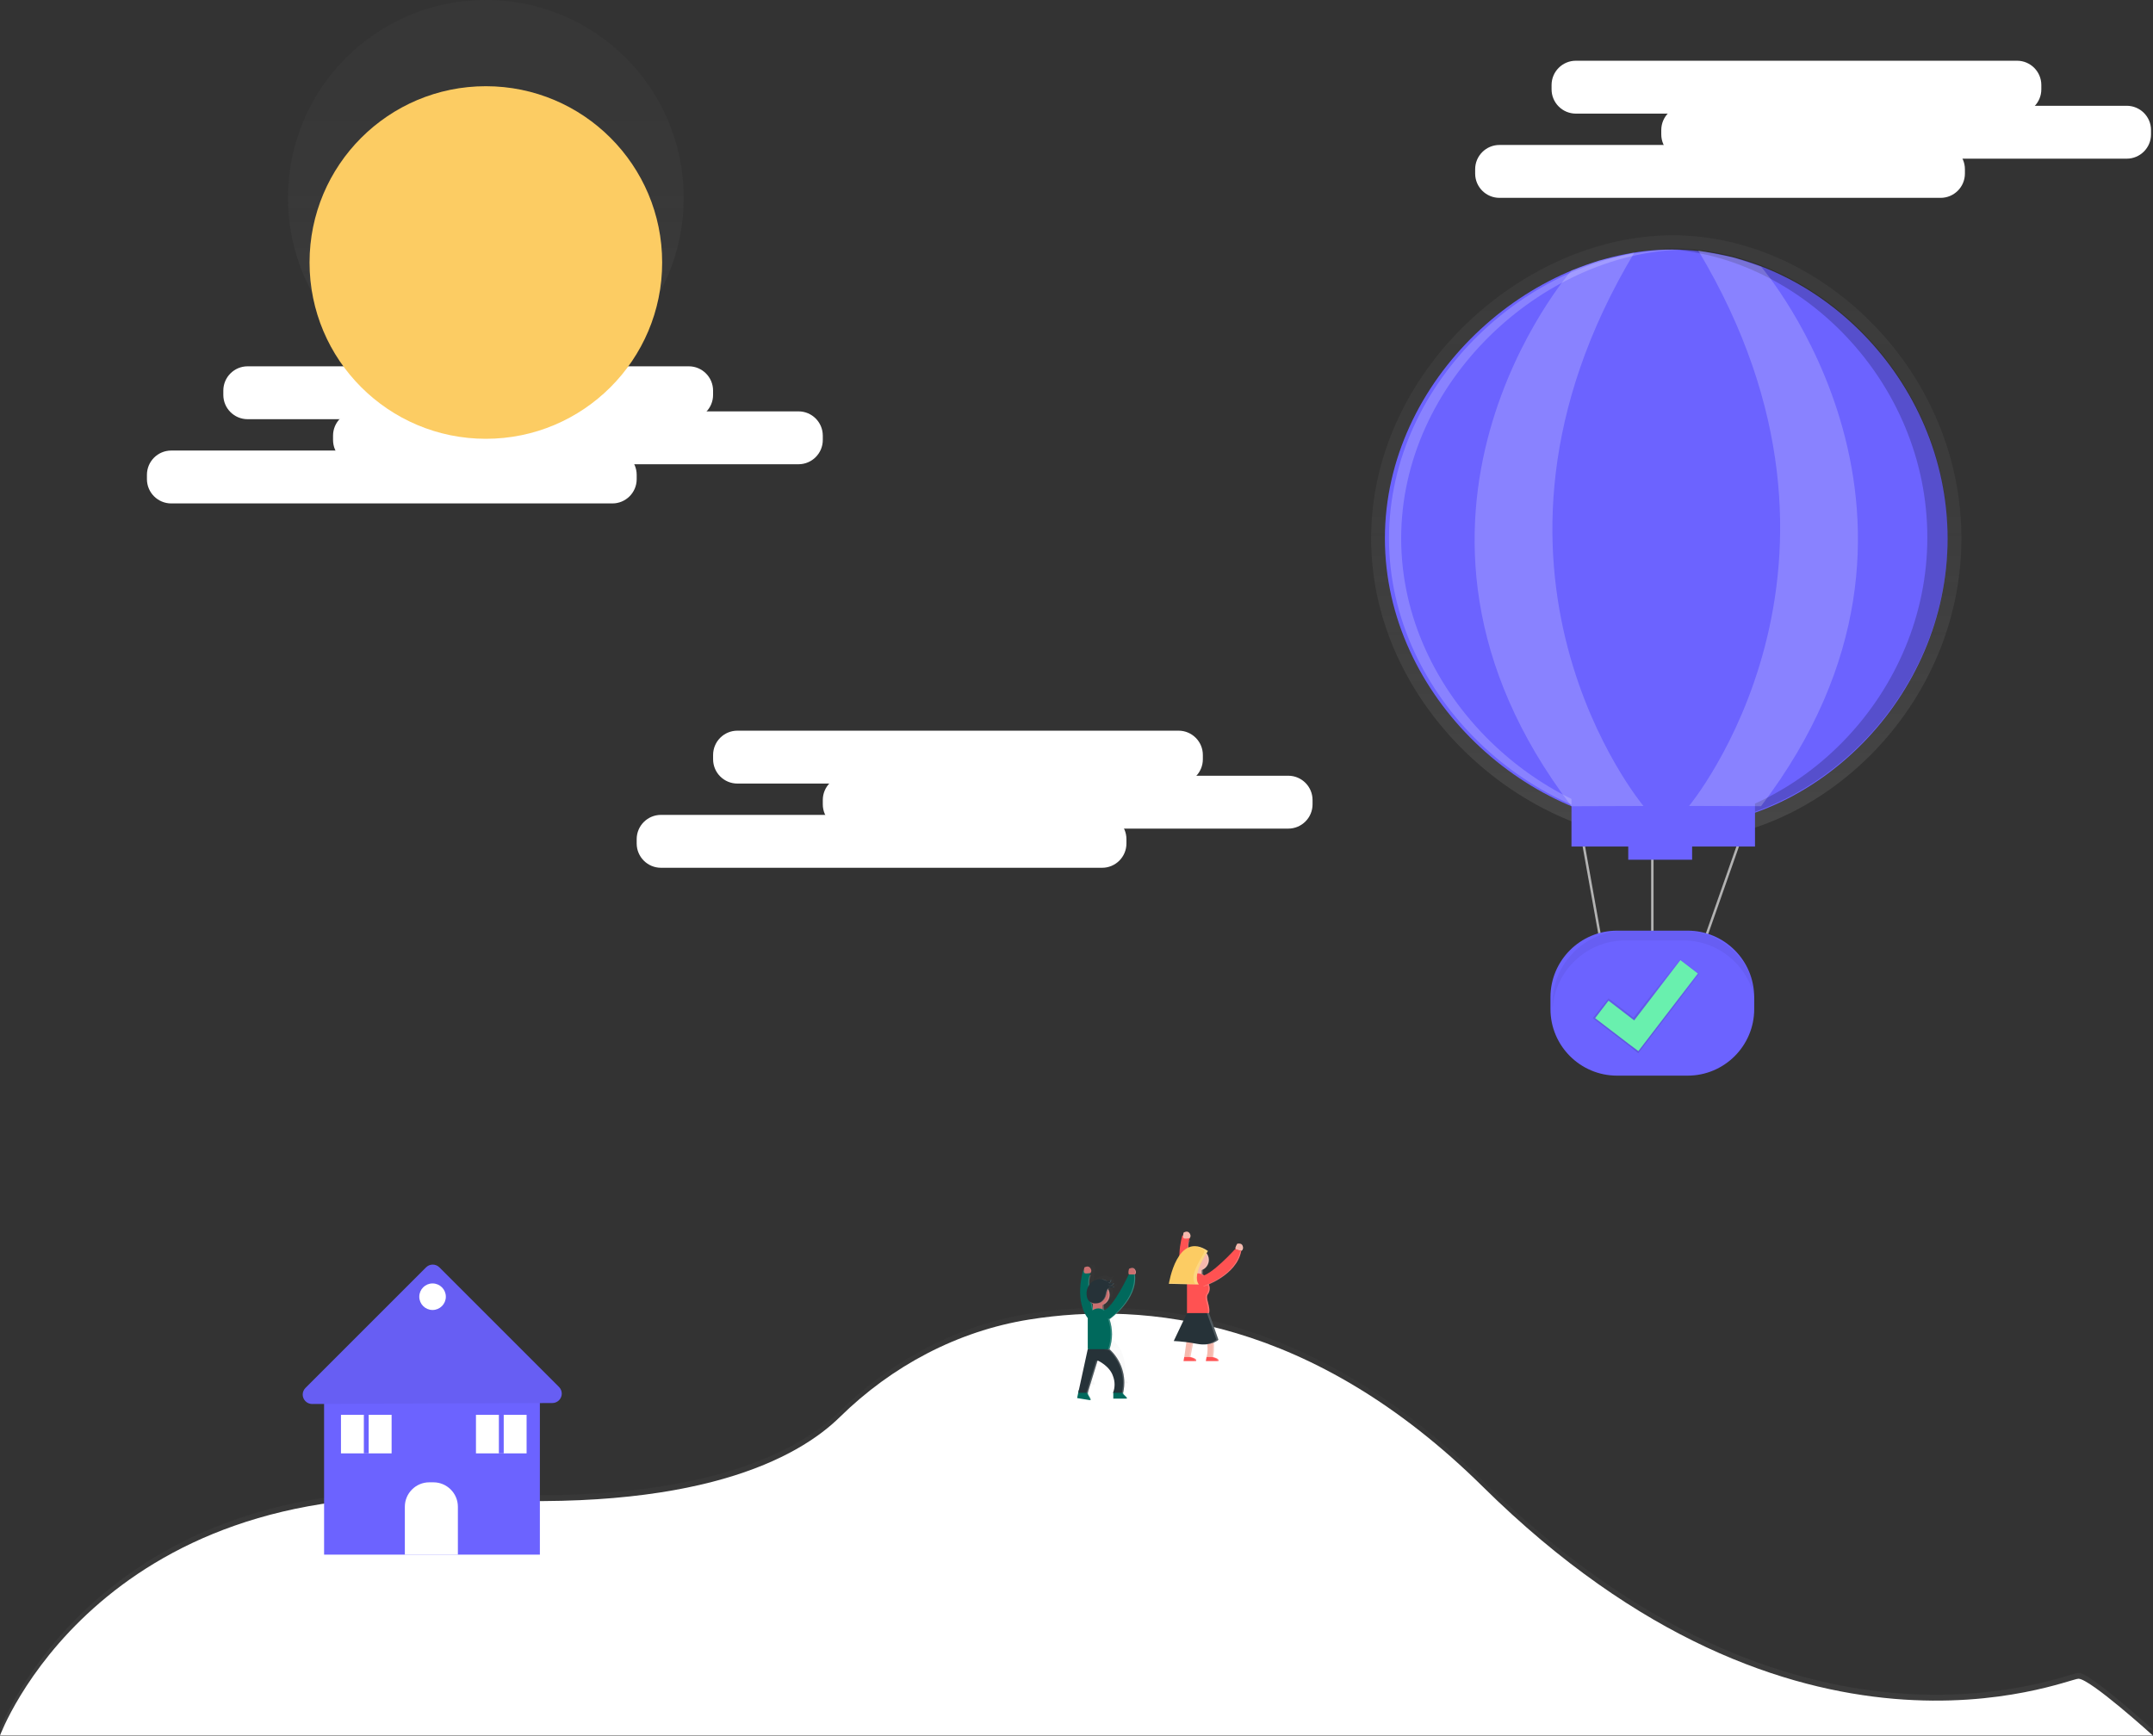 <?xml version="1.0" encoding="UTF-8" standalone="no"?>
<!DOCTYPE svg PUBLIC "-//W3C//DTD SVG 1.1//EN" "http://www.w3.org/Graphics/SVG/1.1/DTD/svg11.dtd">
<svg width="100%" height="100%" viewBox="0 0 883 712" version="1.1" xmlns="http://www.w3.org/2000/svg" xmlns:xlink="http://www.w3.org/1999/xlink" xml:space="preserve" xmlns:serif="http://www.serif.com/" style="fill-rule:evenodd;clip-rule:evenodd;stroke-miterlimit:10;">
    <rect x="0" y="0" width="883" height="712" fill="#333333" stroke="none"/>
    <path d="M837.2,34.87C837.2,29.373 832.737,24.91 827.24,24.91L646.3,24.91C640.803,24.91 636.34,29.373 636.34,34.87L636.34,36.64C636.34,42.137 640.803,46.6 646.3,46.6L827.24,46.6C832.737,46.6 837.2,42.137 837.2,36.64L837.2,34.87Z" style="fill:white;"/>
    <path d="M882.19,53.35C882.19,47.853 877.727,43.39 872.23,43.39L691.29,43.39C685.793,43.39 681.33,47.853 681.33,53.35L681.33,55.12C681.33,60.617 685.793,65.08 691.29,65.08L872.23,65.08C877.727,65.08 882.19,60.617 882.19,55.12L882.19,53.35Z" style="fill:white;"/>
    <path d="M805.86,69.42C805.86,63.923 801.397,59.46 795.9,59.46L614.96,59.46C609.463,59.46 605,63.923 605,69.42L605,71.19C605,76.687 609.463,81.15 614.96,81.15L795.9,81.15C801.397,81.15 805.86,76.687 805.86,71.19L805.86,69.42Z" style="fill:white;"/>
    <g transform="matrix(1,0,0,1,0,26.52)">
        <path d="M493.32,283.14C493.32,277.643 488.857,273.18 483.36,273.18L302.42,273.18C296.923,273.18 292.46,277.643 292.46,283.14L292.46,284.91C292.46,290.407 296.923,294.87 302.42,294.87L483.36,294.87C488.857,294.87 493.32,290.407 493.32,284.91L493.32,283.14Z" style="fill:white;"/>
    </g>
    <g transform="matrix(1,0,0,1,0,26.52)">
        <path d="M538.31,301.62C538.31,296.123 533.847,291.66 528.35,291.66L347.41,291.66C341.913,291.66 337.45,296.123 337.45,301.62L337.45,303.39C337.45,308.887 341.913,313.35 347.41,313.35L528.35,313.35C533.847,313.35 538.31,308.887 538.31,303.39L538.31,301.62Z" style="fill:white;"/>
    </g>
    <g transform="matrix(1,0,0,1,0,26.52)">
        <path d="M461.98,317.68C461.98,312.183 457.517,307.72 452.02,307.72L271.08,307.72C265.583,307.72 261.12,312.183 261.12,317.68L261.12,319.45C261.12,324.947 265.583,329.41 271.08,329.41L452.02,329.41C457.517,329.41 461.98,324.947 461.98,319.45L461.98,317.68Z" style="fill:white;"/>
    </g>
    <g opacity="0.5">
        <g transform="matrix(1,0,0,1,-158.5,-94.07)">
            <path d="M1011,780.22C1006.18,780.22 895.3,828.43 766.75,701.48C696.94,632.55 628.56,625.21 580.64,632.9C551.19,637.62 524.3,652 503,672.83C485.87,689.65 444.41,712.57 347.27,706.31C197.83,696.67 158.46,803.53 158.46,803.53L1041.46,803.53C1041.46,803.53 1015.79,780.22 1011,780.22Z" style="fill:url(#_Linear1);fill-rule:nonzero;"/>
        </g>
    </g>
    <g transform="matrix(1,0,0,1,-158.5,-94.07)">
        <path d="M158.5,805.93C158.5,805.93 197.87,699.07 347.31,708.71C444.45,715 485.92,692.05 503,675.24C524.26,654.37 551.14,640.03 580.56,635.31C628.48,627.62 696.87,634.96 766.67,703.89C895.22,830.84 1006.1,782.63 1010.92,782.63C1015.74,782.63 1041.45,805.93 1041.45,805.93L158.5,805.93Z" style="fill:white;fill-rule:nonzero;"/>
    </g>
    <g transform="matrix(1,0,0,1,-158.5,-94.07)">
        <path d="M158.5,805.93C158.5,805.93 197.87,699.07 347.31,708.71C444.45,715 485.92,692.05 503,675.24C524.26,654.37 551.14,640.03 580.56,635.31C628.48,627.62 696.87,634.96 766.67,703.89C895.22,830.84 1006.1,782.63 1010.92,782.63C1015.74,782.63 1041.45,805.93 1041.45,805.93L158.5,805.93Z" style="fill:white;fill-opacity:0.02;fill-rule:nonzero;"/>
    </g>
    <g transform="matrix(1,0,0,1,0,26.52)">
        <path d="M292.45,133.69C292.45,128.193 287.987,123.73 282.49,123.73L101.55,123.73C96.053,123.73 91.59,128.193 91.59,133.69L91.59,135.46C91.59,140.957 96.053,145.42 101.55,145.42L282.49,145.42C287.987,145.42 292.45,140.957 292.45,135.46L292.45,133.69Z" style="fill:white;"/>
    </g>
    <g transform="matrix(1,0,0,1,0,26.52)">
        <path d="M337.45,152.17C337.45,146.673 332.987,142.21 327.49,142.21L146.55,142.21C141.053,142.21 136.59,146.673 136.59,152.17L136.59,153.94C136.59,159.437 141.053,163.9 146.55,163.9L327.49,163.9C332.987,163.9 337.45,159.437 337.45,153.94L337.45,152.17Z" style="fill:white;"/>
    </g>
    <g transform="matrix(1,0,0,1,0,26.52)">
        <path d="M261.12,168.24C261.12,162.743 256.657,158.28 251.16,158.28L70.22,158.28C64.723,158.28 60.26,162.743 60.26,168.24L60.26,170.01C60.26,175.507 64.723,179.97 70.22,179.97L251.16,179.97C256.657,179.97 261.12,175.507 261.12,170.01L261.12,168.24Z" style="fill:white;"/>
    </g>
    <g opacity="0.5">
        <circle cx="199.26" cy="81.15" r="81.15" style="fill:url(#_Linear2);"/>
    </g>
    <g transform="matrix(1,0,0,1,0,26.52)">
        <circle cx="199.26" cy="81.15" r="72.31" style="fill:rgb(252,204,99);"/>
    </g>
    <g transform="matrix(1.407,0,0,1.407,-93.582,-259.104)">
        <rect x="160.98" y="590.63" width="62.9" height="46.73" style="fill:rgb(108,99,255);"/>
    </g>
    <g transform="matrix(1.407,0,0,1.407,-316.514,-391.415)">
        <path d="M314,682.8L349.15,647.65C349.664,647.135 350.362,646.845 351.09,646.845C351.818,646.845 352.516,647.135 353.03,647.65L387.9,682.52C388.415,683.034 388.705,683.732 388.705,684.46C388.705,685.961 387.471,687.197 385.97,687.2L315.97,687.48C315.958,687.48 315.946,687.48 315.935,687.48C314.432,687.48 313.195,686.243 313.195,684.74C313.195,684.012 313.485,683.314 314,682.8Z" style="fill:rgb(108,99,255);fill-rule:nonzero;"/>
    </g>
    <g transform="matrix(1.407,0,0,1.407,-316.514,-391.415)">
        <path d="M314,682.8L349.15,647.65C349.664,647.135 350.362,646.845 351.09,646.845C351.818,646.845 352.516,647.135 353.03,647.65L387.9,682.52C388.415,683.034 388.705,683.732 388.705,684.46C388.705,685.961 387.471,687.197 385.97,687.2L315.97,687.48C315.958,687.48 315.946,687.48 315.935,687.48C314.432,687.48 313.195,686.243 313.195,684.74C313.195,684.012 313.485,683.314 314,682.8Z" style="fill-opacity:0.05;fill-rule:nonzero;"/>
    </g>
    <g transform="matrix(1.407,0,0,1.407,-93.582,-259.104)">
        <path d="M191.62,616.28L192.88,616.28C196.775,616.28 199.98,619.485 199.98,623.38L199.98,637.38L184.52,637.38L184.52,623.38C184.52,619.485 187.725,616.28 191.62,616.28Z" style="fill:white;fill-rule:nonzero;"/>
    </g>
    <g transform="matrix(1.407,0,0,1.407,-93.582,-259.104)">
        <circle cx="192.6" cy="562.17" r="3.87" style="fill:white;"/>
    </g>
    <g transform="matrix(1.407,0,0,1.407,-93.582,-259.104)">
        <rect x="165.9" y="596.6" width="14.76" height="11.24" style="fill:white;"/>
    </g>
    <g transform="matrix(1.407,0,0,1.407,-93.582,-259.104)">
        <rect x="172.57" y="596.6" width="1.41" height="11.24" style="fill:rgb(108,99,255);"/>
    </g>
    <g transform="matrix(1.407,0,0,1.407,-93.582,-259.104)">
        <rect x="205.25" y="596.6" width="14.76" height="11.24" style="fill:white;"/>
    </g>
    <g transform="matrix(1.407,0,0,1.407,-93.582,-259.104)">
        <rect x="211.93" y="596.6" width="1.41" height="11.24" style="fill:rgb(108,99,255);"/>
    </g>
    <g opacity="0.2">
        <g transform="matrix(1.655,0,0,1.655,-565.006,-531.386)">
            <path d="M611,635.22C610.87,635.19 611,635.22 611,635.22Z" style="fill:url(#_Linear3);fill-rule:nonzero;"/>
        </g>
    </g>
    <g opacity="0.2">
        <g transform="matrix(1.655,0,0,1.655,-565.006,-531.386)">
            <path d="M612.45,664.26L612.57,664.26C612.621,664.241 612.656,664.194 612.66,664.14C612.668,664.1 612.668,664.06 612.66,664.02L612.66,663.92C612.56,663.68 612.33,663.36 612.2,663.08L612.14,662.93C612.134,662.863 612.134,662.797 612.14,662.73C612.146,662.663 612.14,662.67 612.14,662.64L614.3,655.55L614.35,655.38C614.35,655.38 617.1,656.56 617.81,658.92C618.219,660.064 618.24,661.312 617.87,662.47L617.82,662.59L617.87,662.59L617.87,663.89L620.87,663.89C621.08,663.79 620.8,663.53 620.52,663.27L620.45,663.2L620.27,663.01C620.219,662.952 620.175,662.888 620.14,662.82L620.09,662.7L620.09,662.63L620,662.63L620,662.52C620.762,658.99 619.595,655.308 616.94,652.86C617.663,650.703 617.663,648.367 616.94,646.21C617.22,646.01 622.67,642.07 622.63,636.97C622.646,636.697 622.646,636.423 622.63,636.15C622.614,635.877 623.1,635.76 622.63,635.05L622.63,634.99L622.25,634.99C622.034,635.011 621.826,635.08 621.64,635.19C621.454,635.3 621.33,636.19 621.64,636.45L621.56,636.45C621.56,636.45 618.33,643.45 616.17,644.45L616.02,644.36L616.02,643.45C616.022,643.41 616.022,643.37 616.02,643.33C616.022,643.293 616.022,643.257 616.02,643.22C616.262,643.094 616.482,642.928 616.67,642.73C616.742,642.654 616.809,642.574 616.87,642.49L616.95,642.37L617.03,642.23L617.09,642.1C617.133,642.006 617.17,641.909 617.2,641.81L617.2,641.26C617.2,640.973 617.149,640.689 617.05,640.42C617.05,640.347 617.02,640.273 616.96,640.2L616.91,640.09L616.84,639.97C616.894,639.904 616.958,639.846 617.03,639.8C617.168,639.722 617.322,639.675 617.48,639.66L617.95,639.66C618.007,639.637 618.061,639.607 618.11,639.57C618.186,639.506 618.275,639.458 618.37,639.43L617.12,639.43L616.96,639.36C617.043,639.393 617.131,639.414 617.22,639.42L617.62,639.42L617.68,639.37L617.68,639.29L617.5,639.29C617.364,639.309 617.226,639.309 617.09,639.29L616.67,639.29L616.55,639.24C616.622,639.266 616.698,639.28 616.775,639.28C617.137,639.28 617.435,638.982 617.435,638.62C617.435,638.343 617.26,638.094 617,638L617.11,637.93C617.225,637.831 617.297,637.691 617.31,637.54C617.324,637.477 617.324,637.413 617.31,637.35L617.24,637.41L617.18,637.41C616.991,637.543 616.761,637.607 616.53,637.59L616.45,637.59C616.246,637.538 616.048,637.464 615.86,637.37L615.69,637.31L614.78,637.31C614.033,637.335 613.321,637.635 612.78,638.15C612.655,638.273 612.541,638.407 612.44,638.55C612.367,637.818 612.503,637.079 612.83,636.42L612.59,636.42L612.5,636.59C612.547,636.349 612.639,636.118 612.77,635.91L612.71,635.91C612.984,635.604 612.984,635.136 612.71,634.83C612.24,634.12 611.37,634.67 611.37,634.67C611.3,634.901 611.253,635.139 611.23,635.38L611.09,635.32C610.93,635.86 609.15,642.06 612.09,646.02C612.086,646.103 612.086,646.187 612.09,646.27L612.09,652.95L610.09,662.11L609.7,663.84L612.51,664.3L612.45,664.26ZM612.95,642.61C613.109,642.742 613.283,642.852 613.47,642.94C613.464,643.003 613.464,643.067 613.47,643.13L613.47,644L613.3,644.08C613.17,643.65 613.06,643.15 612.94,642.61L612.95,642.61Z" style="fill:url(#_Linear4);fill-rule:nonzero;"/>
        </g>
    </g>
    <g transform="matrix(1.655,0,0,1.655,-565.006,-531.386)">
        <path d="M622.66,636.93C622.66,636.93 623.18,636.49 622.66,635.71C622.14,634.93 621.18,635.54 621.18,635.54C621.18,635.54 620.83,636.67 621.18,636.93C621.53,637.19 622.66,636.93 622.66,636.93Z" style="fill:rgb(202,112,112);fill-rule:nonzero;"/>
    </g>
    <g id="_39458adb-bcd5-4769-9abe-182f7ae0ca71" serif:id="39458adb-bcd5-4769-9abe-182f7ae0ca71" transform="matrix(1.655,0,0,1.655,-565.006,-531.386)">
        <path d="M617.28,666.09L619.68,666.09C619.662,666.32 619.746,666.547 619.91,666.71C620.23,667.08 620.91,667.53 620.58,667.71L617.28,667.71L617.28,666.09Z" style="fill:rgb(0,105,92);fill-rule:nonzero;"/>
    </g>
    <g transform="matrix(1.655,0,0,1.655,-565.006,-531.386)">
        <path d="M619.73,666.71C619.566,666.547 619.482,666.32 619.5,666.09L619.67,666.09C619.652,666.32 619.736,666.547 619.9,666.71C620.22,667.08 620.9,667.53 620.57,667.71L620.4,667.71C620.7,667.53 620.05,667.08 619.73,666.71Z" style="fill:white;fill-opacity:0.2;fill-rule:nonzero;"/>
    </g>
    <g id="_24b3a5d5-99f8-4317-aac1-7589e0408752" serif:id="24b3a5d5-99f8-4317-aac1-7589e0408752" transform="matrix(1.655,0,0,1.655,-565.006,-531.386)">
        <path d="M608.72,665.6L611,666C610.938,666.267 610.974,666.547 611.1,666.79C611.35,667.3 611.9,667.96 611.57,668.1L608.32,667.57L608.72,665.6Z" style="fill:rgb(0,105,92);fill-rule:nonzero;"/>
    </g>
    <g transform="matrix(1.655,0,0,1.655,-565.006,-531.386)">
        <path d="M609.82,635.87C609.82,635.87 607.25,643.98 611.56,648.47L612.81,647.47C612.81,647.47 610.26,638.62 611.69,636.54C609.17,635.75 609.82,635.87 609.82,635.87Z" style="fill:rgb(0,105,92);fill-rule:nonzero;"/>
    </g>
    <g transform="matrix(1.655,0,0,1.655,-565.006,-531.386)">
        <path d="M611.6,636.58C611.6,636.58 612.12,636.14 611.6,635.36C611.08,634.58 610.12,635.19 610.12,635.19C610.12,635.19 609.77,636.32 610.12,636.58C610.47,636.84 611.6,636.58 611.6,636.58Z" style="fill:rgb(202,112,112);fill-rule:nonzero;"/>
    </g>
    <g transform="matrix(1.655,0,0,1.655,-565.006,-531.386)">
        <path d="M610.9,666.75C610.774,666.507 610.738,666.227 610.8,665.96L608.72,665.62L611,666C610.938,666.267 610.974,666.547 611.1,666.79C611.35,667.3 611.9,667.96 611.57,668.1L611.43,668.1C611.65,667.86 611.14,667.24 610.9,666.75Z" style="fill:white;fill-opacity:0.2;fill-rule:nonzero;"/>
    </g>
    <g transform="matrix(-1.655,-1.26692e-15,1.26692e-15,-1.655,1465.92,1603.77)">
        <path d="M614.95,644.097C614.95,643.723 614.647,643.42 614.273,643.42L613.187,643.42C612.813,643.42 612.51,643.723 612.51,644.097L612.51,646.363C612.51,646.737 612.813,647.04 613.187,647.04L614.273,647.04C614.647,647.04 614.95,646.737 614.95,646.363L614.95,644.097Z" style="fill:rgb(202,112,112);"/>
    </g>
    <g transform="matrix(1.655,0,0,1.655,-565.006,-531.386)">
        <path d="M612.63,648C612.63,648 610.11,639.26 611.48,637.11L611.74,637.11C610.31,639.19 612.86,648.04 612.86,648.04L611.61,649.04L611.5,648.92L612.63,648Z" style="fill:white;fill-opacity:0.2;fill-rule:nonzero;"/>
    </g>
    <g transform="matrix(1.655,0,0,1.655,-302.757,-375.741)">
        <circle cx="455.19" cy="547.92" r="2.7" style="fill:rgb(202,112,112);"/>
    </g>
    <g transform="matrix(1.655,0,0,1.655,-565.006,-531.386)">
        <path d="M614.65,645.82L614.65,644.64C614.659,644.554 614.659,644.466 614.65,644.38C615.552,643.919 616.121,642.988 616.121,641.976C616.121,640.551 614.993,639.359 613.57,639.28L613.723,639.28C615.204,639.28 616.423,640.499 616.423,641.98C616.423,642.989 615.857,643.918 614.96,644.38C614.969,644.466 614.969,644.554 614.96,644.64L614.96,645.82C614.96,646.489 614.409,647.04 613.74,647.04L613.59,647.04C614.198,646.96 614.655,646.433 614.65,645.82Z" style="fill:white;fill-opacity:0.2;fill-rule:nonzero;"/>
    </g>
    <g transform="matrix(1.655,0,0,1.655,-565.006,-531.386)">
        <path d="M610.95,655.45C610.95,655.45 616.16,656.04 616.35,655.45C617.166,653.048 617.166,650.442 616.35,648.04C616.35,646.559 615.131,645.34 613.65,645.34C612.169,645.34 610.95,646.559 610.95,648.04L610.95,655.45Z" style="fill:rgb(0,105,92);fill-rule:nonzero;"/>
    </g>
    <g transform="matrix(1.655,0,0,1.655,-565.006,-531.386)">
        <path d="M610.95,655.45L608.6,666.25L610.95,666.25L613.39,658.25C613.39,658.25 616.39,659.56 617.22,662.17C617.723,663.487 617.723,664.943 617.22,666.26L619.75,666.26L619.75,666.14C620.599,662.226 619.293,658.144 616.33,655.45" style="fill:rgb(38,50,56);fill-rule:nonzero;"/>
    </g>
    <g transform="matrix(1.655,0,0,1.655,-565.006,-531.386)">
        <path d="M616,655.45C616.816,653.048 616.816,650.442 616,648.04C615.998,646.625 614.883,645.439 613.47,645.35L613.64,645.35C615.121,645.35 616.34,646.569 616.34,648.05C617.156,650.452 617.156,653.058 616.34,655.46C616.27,655.67 615.56,655.73 614.67,655.72C615.44,655.7 616,655.63 616,655.45Z" style="fill:white;fill-opacity:0.2;fill-rule:nonzero;"/>
    </g>
    <g transform="matrix(1.655,0,0,1.655,-565.006,-531.386)">
        <path d="M616.39,648C616.39,648 623.39,643.12 622.66,636.94L621.1,636.94C621.1,636.94 617.35,645.04 614.96,645.83C612.57,646.62 616.39,648 616.39,648Z" style="fill:rgb(0,105,92);fill-rule:nonzero;"/>
    </g>
    <g opacity="0.2">
        <g transform="matrix(1.655,0,0,1.655,-565.006,-531.386)">
            <path d="M613.34,658.42L610.95,666.29L610.6,666.29L613.04,658.29L613.34,658.42Z" style="fill:white;fill-rule:nonzero;"/>
        </g>
        <g transform="matrix(1.655,0,0,1.655,-565.006,-531.386)">
            <path d="M616,655.49L616.35,655.49C619.313,658.184 620.619,662.266 619.77,666.18L619.77,666.3L619.42,666.3L619.42,666.18C620.269,662.266 618.963,658.184 616,655.49Z" style="fill:white;fill-rule:nonzero;"/>
        </g>
    </g>
    <g transform="matrix(1.655,0,0,1.655,-565.006,-531.386)">
        <path d="M622.4,637L622.66,637C623.36,643.19 616.39,648.06 616.39,648.06L616.22,647.99C617,647.42 623.05,642.79 622.4,637Z" style="fill:white;fill-opacity:0.2;fill-rule:nonzero;"/>
    </g>
    <g transform="matrix(1.655,0,0,1.655,-565.006,-531.386)">
        <path d="M615.84,640.78C615.691,641.129 615.587,641.495 615.53,641.87C615.39,642.644 614.942,643.33 614.29,643.77C613.918,643.972 613.503,644.085 613.08,644.1C612.434,644.18 611.784,643.984 611.29,643.56C611.007,643.252 610.816,642.871 610.74,642.46C610.467,641.219 610.844,639.921 611.74,639.02C612.654,638.137 613.997,637.853 615.19,638.29C615.401,638.393 615.622,638.474 615.85,638.53C616.216,638.601 616.594,638.48 616.85,638.21C616.868,638.268 616.878,638.329 616.878,638.39C616.878,638.719 616.607,638.99 616.278,638.99C616.275,638.99 616.273,638.99 616.27,638.99C616.673,639.184 617.138,639.209 617.56,639.06C617.317,639.574 616.71,639.816 616.18,639.61C616.67,639.829 617.203,639.938 617.74,639.93C617.63,639.93 617.41,640.14 617.27,640.18C617.097,640.195 616.923,640.195 616.75,640.18C616.355,640.183 615.998,640.418 615.84,640.78Z" style="fill:rgb(38,50,56);fill-rule:nonzero;"/>
    </g>
    <g opacity="0.2">
        <g transform="matrix(1.655,0,0,1.655,-565.006,-531.386)">
            <path d="M616.2,639C616.401,639.095 616.618,639.15 616.84,639.16C616.551,639.18 616.261,639.125 616,639C616.001,639 616.001,639 616.002,639C616.337,639 616.612,638.725 616.612,638.39C616.612,638.373 616.611,638.357 616.61,638.34L616.75,638.22C616.768,638.278 616.778,638.339 616.778,638.4C616.778,638.721 616.521,638.988 616.2,639Z" style="fill:white;fill-rule:nonzero;"/>
        </g>
        <g transform="matrix(1.655,0,0,1.655,-565.006,-531.386)">
            <path d="M615.66,638.53C615.432,638.474 615.211,638.393 615,638.29C614.681,638.163 614.343,638.092 614,638.08C614.413,638.066 614.825,638.137 615.21,638.29C615.421,638.393 615.642,638.474 615.87,638.53L615.96,638.53C615.861,638.545 615.759,638.545 615.66,638.53Z" style="fill:white;fill-rule:nonzero;"/>
        </g>
        <g transform="matrix(1.655,0,0,1.655,-565.006,-531.386)">
            <path d="M617,640.18C617.14,640.18 617.36,639.93 617.47,639.93C616.933,639.938 616.4,639.829 615.91,639.61C616.022,639.654 616.14,639.678 616.26,639.68C616.704,639.849 617.176,639.93 617.65,639.92C617.54,639.92 617.32,640.13 617.18,640.17C617.061,640.189 616.939,640.189 616.82,640.17L617,640.18Z" style="fill:white;fill-rule:nonzero;"/>
        </g>
        <g transform="matrix(1.655,0,0,1.655,-565.006,-531.386)">
            <path d="M612.9,644.1C613.323,644.085 613.738,643.972 614.11,643.77C614.762,643.33 615.21,642.644 615.35,641.87C615.407,641.495 615.511,641.129 615.66,640.78C615.82,640.453 616.146,640.238 616.51,640.22L616.68,640.22C616.316,640.238 615.99,640.453 615.83,640.78C615.681,641.129 615.577,641.495 615.52,641.87C615.38,642.644 614.932,643.33 614.28,643.77C613.908,643.972 613.493,644.085 613.07,644.1L612.9,644.1Z" style="fill:white;fill-rule:nonzero;"/>
        </g>
        <g transform="matrix(1.655,0,0,1.655,-565.006,-531.386)">
            <path d="M616.41,639.69C616.784,639.664 617.12,639.449 617.3,639.12L617.5,639.06C617.305,639.477 616.868,639.729 616.41,639.69Z" style="fill:white;fill-rule:nonzero;"/>
        </g>
    </g>
    <g transform="matrix(1.655,0,0,1.655,-565.006,-531.386)">
        <path d="M622.49,636.93C622.49,636.93 623.01,636.49 622.49,635.71C622.351,635.479 622.109,635.33 621.84,635.31C622.167,635.273 622.488,635.429 622.66,635.71C623.18,636.49 622.66,636.93 622.66,636.93C622.332,637.002 621.996,637.039 621.66,637.04C621.939,637.026 622.217,636.989 622.49,636.93Z" style="fill:white;fill-opacity:0.2;fill-rule:nonzero;"/>
    </g>
    <g transform="matrix(1.655,0,0,1.655,-565.006,-531.386)">
        <path d="M634.41,627.22C634.41,627.22 631.84,635.33 636.15,639.82L637.4,638.82C637.4,638.82 634.85,629.97 636.28,627.89C633.76,627.1 634.41,627.22 634.41,627.22Z" style="fill:rgb(255,82,82);fill-rule:nonzero;"/>
    </g>
    <g transform="matrix(1.655,0,0,1.655,-565.006,-531.386)">
        <path d="M636.19,627.94C636.19,627.94 636.71,627.5 636.19,626.72C635.67,625.94 634.71,626.55 634.71,626.55C634.71,626.55 634.36,627.68 634.71,627.94C635.06,628.2 636.19,627.94 636.19,627.94Z" style="fill:rgb(246,185,173);fill-rule:nonzero;"/>
    </g>
    <g transform="matrix(-1.655,-1.26692e-15,1.26692e-15,-1.655,1547.3,1575.18)">
        <path d="M639.54,635.457C639.54,635.083 639.237,634.78 638.863,634.78L637.777,634.78C637.403,634.78 637.1,635.083 637.1,635.457L637.1,637.723C637.1,638.097 637.403,638.4 637.777,638.4L638.863,638.4C639.237,638.4 639.54,638.097 639.54,637.723L639.54,635.457Z" style="fill:rgb(246,185,173);"/>
    </g>
    <g transform="matrix(1.655,0,0,1.655,-565.006,-531.386)">
        <path d="M637.22,639.39C637.22,639.39 634.7,630.65 636.07,628.5L636.33,628.5C634.9,630.58 637.45,639.43 637.45,639.43L636.2,640.43L636.09,640.31L637.22,639.39Z" style="fill:white;fill-opacity:0.2;fill-rule:nonzero;"/>
    </g>
    <g transform="matrix(1.655,0,0,1.655,-302.757,-375.741)">
        <circle cx="479.78" cy="539.27" r="2.7" style="fill:rgb(246,185,173);"/>
    </g>
    <g transform="matrix(1.655,0,0,1.655,-565.006,-531.386)">
        <path d="M639.24,637.17L639.24,636C639.249,635.914 639.249,635.826 639.24,635.74C640.142,635.279 640.711,634.348 640.711,633.336C640.711,631.911 639.583,630.719 638.16,630.64L638.313,630.64C639.794,630.64 641.013,631.859 641.013,633.34C641.013,634.349 640.447,635.278 639.55,635.74C639.559,635.826 639.559,635.914 639.55,636L639.55,637.18C639.55,637.849 638.999,638.4 638.33,638.4L638.18,638.4C638.791,638.319 639.25,637.787 639.24,637.17Z" style="fill:white;fill-opacity:0.2;fill-rule:nonzero;"/>
    </g>
    <g transform="matrix(1.655,0,0,1.655,-565.006,-531.386)">
        <path d="M635.54,646.8C635.54,646.8 640.75,647.39 640.94,646.8C641.56,644.9 639.94,642.8 640.73,641.8C641.226,641.082 641.306,640.152 640.94,639.36C640.94,637.879 639.721,636.66 638.24,636.66C636.759,636.66 635.54,637.879 635.54,639.36L635.54,646.8Z" style="fill:rgb(255,82,82);fill-rule:nonzero;"/>
    </g>
    <g transform="matrix(1.655,0,0,1.655,-565.006,-531.386)">
        <path d="M640.74,641.84C641.236,641.122 641.316,640.192 640.95,639.4C640.95,637.919 639.731,636.7 638.25,636.7L638.08,636.7C639.493,636.789 640.608,637.975 640.61,639.39C640.976,640.182 640.896,641.112 640.4,641.83C639.56,642.83 641.23,644.89 640.61,646.83C640.55,647.01 640.01,647.08 639.3,647.09C640.18,647.09 640.89,647.04 640.96,646.83C641.57,644.9 639.9,642.84 640.74,641.84Z" style="fill:white;fill-opacity:0.2;fill-rule:nonzero;"/>
    </g>
    <g transform="matrix(1.655,0,0,1.655,-565.006,-531.386)">
        <path d="M639.83,646.63C641.838,649.807 642.62,653.609 642.03,657.32L642.03,657.44L640.41,657.44C640.735,656.096 640.735,654.694 640.41,653.35C640.102,651.785 639.226,650.388 637.95,649.43L636.38,657.43L634.87,657.43L636.38,646.63L639.83,646.63Z" style="fill:rgb(246,185,173);fill-rule:nonzero;"/>
    </g>
    <g transform="matrix(1.655,0,0,1.655,-565.006,-531.386)">
        <path d="M649,631.09C649,631.09 649.63,630.83 649.36,629.92C649.09,629.01 648,629.32 648,629.32C648,629.32 647.33,630.32 647.59,630.65C647.85,630.98 649,631.09 649,631.09Z" style="fill:rgb(246,185,173);fill-rule:nonzero;"/>
    </g>
    <g transform="matrix(1.655,0,0,1.655,-565.006,-531.386)">
        <path d="M639.75,639.83C639.75,639.83 647.84,637.21 648.99,631.09L647.49,630.63C647.49,630.63 641.49,637.28 639.01,637.33C636.53,637.38 639.75,639.83 639.75,639.83Z" style="fill:rgb(255,82,82);fill-rule:nonzero;"/>
    </g>
    <g transform="matrix(1.655,0,0,1.655,-565.006,-531.386)">
        <path d="M648.71,631.1L648.96,631.18C647.81,637.3 639.72,639.92 639.72,639.92L639.58,639.81C640.53,639.47 647.64,636.81 648.71,631.1Z" style="fill:white;fill-opacity:0.2;fill-rule:nonzero;"/>
    </g>
    <g opacity="0.2">
        <g transform="matrix(1.655,0,0,1.655,-565.006,-531.386)">
            <path d="M637.58,649.42L636.01,657.42L636.36,657.42L637.88,649.64C637.784,649.562 637.684,649.488 637.58,649.42Z" style="fill:white;fill-rule:nonzero;"/>
        </g>
        <g transform="matrix(1.655,0,0,1.655,-565.006,-531.386)">
            <path d="M639.83,646.63L639.48,646.63C641.488,649.807 642.27,653.609 641.68,657.32L641.68,657.44L642,657.44L642,657.32C642.599,653.612 641.828,649.81 639.83,646.63Z" style="fill:white;fill-rule:nonzero;"/>
        </g>
    </g>
    <g transform="matrix(1.655,0,0,1.655,-565.006,-531.386)">
        <path d="M648.82,631C648.82,631 649.45,630.74 649.18,629.83C649.115,629.571 648.929,629.358 648.68,629.26C649.004,629.319 649.266,629.561 649.35,629.88C649.62,630.78 648.99,631.05 648.99,631.05C648.651,631.023 648.316,630.959 647.99,630.86C648.262,630.929 648.54,630.976 648.82,631Z" style="fill:white;fill-opacity:0.2;fill-rule:nonzero;"/>
    </g>
    <g transform="matrix(1.655,0,0,1.655,-565.006,-531.386)">
        <path d="M635.54,646.51L632.26,653.43C634.177,653.525 636.085,653.755 637.97,654.12C641.6,654.81 643.33,653.12 643.33,653.12L641,646.51L635.54,646.51Z" style="fill:rgb(38,50,56);fill-rule:nonzero;"/>
    </g>
    <g transform="matrix(1.655,0,0,1.655,-565.006,-531.386)">
        <path d="M636.41,657.4C636.41,657.4 638.14,657.75 637.79,658.4L634.68,658.4L634.85,657.4L636.41,657.4Z" style="fill:rgb(255,82,82);fill-rule:nonzero;"/>
    </g>
    <g transform="matrix(1.655,0,0,1.655,-565.006,-531.386)">
        <path d="M641.94,657.4C641.94,657.4 643.67,657.75 643.32,658.4L640.21,658.4L640.38,657.4L641.94,657.4Z" style="fill:rgb(255,82,82);fill-rule:nonzero;"/>
    </g>
    <g transform="matrix(1.655,0,0,1.655,-565.006,-531.386)">
        <path d="M640.73,631.12C640.73,631.12 636.58,637 638.48,639.42L631.05,639.25C631.05,639.25 633.12,625.93 640.73,631.12Z" style="fill:rgb(252,204,99);fill-rule:nonzero;"/>
    </g>
    <g transform="matrix(1.655,0,0,1.655,-565.006,-531.386)">
        <path d="M640.73,631.12C639.878,630.489 638.88,630.083 637.83,629.94C638.544,630.169 639.218,630.506 639.83,630.94C640.442,631.374 635.68,636.82 637.58,639.24L631.04,639.09L631.04,639.24L638.47,639.41C636.58,637 640.73,631.12 640.73,631.12Z" style="fill:white;fill-opacity:0.2;fill-rule:nonzero;"/>
    </g>
    <g transform="matrix(1.655,0,0,1.655,-565.006,-531.386)">
        <path d="M641,646.51L640.48,646.51L642.82,653.08C641.852,653.875 640.632,654.301 639.38,654.28C640.819,654.421 642.257,653.99 643.38,653.08L641,646.51Z" style="fill:white;fill-opacity:0.2;fill-rule:nonzero;"/>
    </g>
    <g transform="matrix(1.655,0,0,1.655,-565.006,-531.386)">
        <path d="M636.41,657.4L636.06,657.4C636.06,657.4 637.79,657.75 637.44,658.4L637.79,658.4C638.14,657.74 636.41,657.4 636.41,657.4Z" style="fill:white;fill-opacity:0.2;fill-rule:nonzero;"/>
    </g>
    <g transform="matrix(1.655,0,0,1.655,-565.006,-531.386)">
        <path d="M641.94,657.4L641.59,657.4C641.59,657.4 643.32,657.75 642.97,658.4L643.32,658.4C643.67,657.74 641.94,657.4 641.94,657.4Z" style="fill:white;fill-opacity:0.2;fill-rule:nonzero;"/>
    </g>
    <g transform="matrix(1,0,0,1,-68.744,-13.568)">
        <path d="M725.52,400.93L715.88,347.09L746.41,345.6L746.41,400.93L767.3,400.93L788.19,341.47" style="fill:none;fill-rule:nonzero;stroke:rgb(179,179,179);stroke-width:1px;"/>
    </g>
    <g transform="matrix(1,0,0,1,-68.744,-13.568)">
        <path d="M788.19,422.6C788.19,407.533 775.957,395.3 760.89,395.3L731.93,395.3C716.863,395.3 704.63,407.533 704.63,422.6L704.63,427.46C704.63,442.527 716.863,454.76 731.93,454.76L760.89,454.76C775.957,454.76 788.19,442.527 788.19,427.46L788.19,422.6Z" style="fill:rgb(108,99,255);"/>
    </g>
    <g transform="matrix(1,0,0,1,-227.244,-107.638)">
        <path d="M917.77,489.37L893.67,489.37C877.379,489.419 863.989,502.809 863.94,519.1C863.94,519.78 863.94,520.44 864.02,521.1C865.114,505.607 878.138,493.43 893.67,493.38L917.77,493.38C933.302,493.43 946.326,505.607 947.42,521.1C947.42,520.44 947.5,519.77 947.5,519.1C947.451,502.809 934.061,489.419 917.77,489.37Z" style="fill-opacity:0.05;fill-rule:nonzero;"/>
    </g>
    <g transform="matrix(1,0,0,1,-68.744,-13.568)">
        <path d="M765.66,413.01L757.77,406.82L738.69,430.99L728.43,423.04L722.01,431.2L736.93,442.6L740.63,445.57L765.66,413.01Z" style="fill:url(#_Linear5);fill-rule:nonzero;"/>
    </g>
    <g transform="matrix(1,0,0,1,-68.744,-13.568)">
        <path d="M765.08,412.86L757.92,407.38L738.97,432.1L728.44,424.02L722.95,431.18L737.06,441.98L740.68,444.69L765.08,412.86Z" style="fill:rgb(105,240,174);fill-rule:nonzero;"/>
    </g>
    <g transform="matrix(1,0,0,1,-227.244,-107.638)">
        <path d="M1031.67,328.46C1031.67,397.12 974.31,452.78 913.24,452.78C852.17,452.78 789.58,397.12 789.58,328.46C789.58,259.8 852.17,204.14 913.25,204.14C974.33,204.14 1031.67,259.8 1031.67,328.46Z" style="fill:url(#_Linear6);fill-rule:nonzero;"/>
    </g>
    <g transform="matrix(1,0,0,1,-227.244,-107.638)">
        <path d="M1026,328.46C1026,393.91 971.33,446.96 913.11,446.96C854.89,446.96 795.23,393.91 795.23,328.46C795.23,263.01 854.91,210 913.12,210C971.33,210 1026,263 1026,328.46Z" style="fill:rgb(108,99,255);fill-rule:nonzero;"/>
    </g>
    <g transform="matrix(1,0,0,1,-68.744,-13.568)">
        <rect x="736.53" y="357.05" width="26.19" height="9.15" style="fill:rgb(108,99,255);"/>
    </g>
    <g opacity="0.2">
        <g transform="matrix(1,0,0,1,-227.244,-107.638)">
            <path d="M913.12,209.55C911.73,209.55 910.35,209.55 908.96,209.65C965.59,212.1 1017.69,264.16 1017.69,328.05C1017.69,391.94 965.59,444 909,446.45C910.39,446.51 911.78,446.55 913.16,446.55C971.37,446.55 1026.05,393.5 1026.05,328.05C1026.05,262.6 971.33,209.55 913.12,209.55Z" style="fill-rule:nonzero;"/>
        </g>
    </g>
    <g opacity="0.2">
        <g transform="matrix(1,0,0,1,-227.244,-107.638)">
            <path d="M801.9,328.46C801.9,263.95 859.9,211.46 917.28,210L914.79,210C856.58,210 796.91,263.05 796.91,328.5C796.91,393.95 856.57,447 914.78,447L917.27,447C859.87,445.44 801.9,393 801.9,328.46Z" style="fill:white;fill-rule:nonzero;"/>
        </g>
    </g>
    <g transform="matrix(1,0,0,1,-68.744,-13.568)">
        <rect x="713.25" y="336.26" width="75.26" height="24.53" style="fill:rgb(108,99,255);"/>
    </g>
    <g transform="matrix(1,0,0,1,-227.244,-107.638)">
        <path d="M871.75,218.59C871.75,218.59 782.36,320.77 871.75,438.33L901.27,438.23C901.27,438.23 819.78,341.11 897.53,211.23L883,214.54L871.75,218.59Z" style="fill:white;fill-opacity:0.2;fill-rule:nonzero;"/>
    </g>
    <g transform="matrix(1,0,0,1,-227.244,-107.638)">
        <path d="M949.5,217C949.5,217 1038.89,320.74 949.5,438.3L919.98,438.2C919.98,438.2 1001.47,340.2 923.72,210.35L938.27,213.26L949.5,217Z" style="fill:white;fill-opacity:0.2;fill-rule:nonzero;"/>
    </g>
    <defs>
        <linearGradient id="_Linear1" x1="0" y1="0" x2="1" y2="0" gradientUnits="userSpaceOnUse" gradientTransform="matrix(1.05969e-14,-173.06,173.06,1.05969e-14,600,803.52)"><stop offset="0" style="stop-color:rgb(128,128,128);stop-opacity:0.25"/><stop offset="0.54" style="stop-color:rgb(128,128,128);stop-opacity:0.12"/><stop offset="1" style="stop-color:rgb(128,128,128);stop-opacity:0.1"/></linearGradient>
        <linearGradient id="_Linear2" x1="0" y1="0" x2="1" y2="0" gradientUnits="userSpaceOnUse" gradientTransform="matrix(9.93801e-15,-162.3,162.3,9.93801e-15,199.26,162.3)"><stop offset="0" style="stop-color:rgb(128,128,128);stop-opacity:0.25"/><stop offset="0.54" style="stop-color:rgb(128,128,128);stop-opacity:0.12"/><stop offset="1" style="stop-color:rgb(128,128,128);stop-opacity:0.1"/></linearGradient>
        <linearGradient id="_Linear3" x1="0" y1="0" x2="1" y2="0" gradientUnits="userSpaceOnUse" gradientTransform="matrix(2.44929e-18,-0.04,0.04,2.44929e-18,610.98,635.26)"><stop offset="0" style="stop-color:rgb(128,128,128);stop-opacity:0.25"/><stop offset="0.54" style="stop-color:rgb(128,128,128);stop-opacity:0.12"/><stop offset="1" style="stop-color:rgb(128,128,128);stop-opacity:0.1"/></linearGradient>
        <linearGradient id="_Linear4" x1="0" y1="0" x2="1" y2="0" gradientUnits="userSpaceOnUse" gradientTransform="matrix(1.82901e-15,-29.87,29.87,1.82901e-15,616.22,664.28)"><stop offset="0" style="stop-color:rgb(128,128,128);stop-opacity:0.25"/><stop offset="0.54" style="stop-color:rgb(128,128,128);stop-opacity:0.12"/><stop offset="1" style="stop-color:rgb(128,128,128);stop-opacity:0.1"/></linearGradient>
        <linearGradient id="_Linear5" x1="0" y1="0" x2="1" y2="0" gradientUnits="userSpaceOnUse" gradientTransform="matrix(0.088,-38.79,38.79,0.088,743.755,445.616)"><stop offset="0" style="stop-color:black;stop-opacity:0.12"/><stop offset="0.55" style="stop-color:black;stop-opacity:0.09"/><stop offset="1" style="stop-color:black;stop-opacity:0.02"/></linearGradient>
        <linearGradient id="_Linear6" x1="0" y1="0" x2="1" y2="0" gradientUnits="userSpaceOnUse" gradientTransform="matrix(1.52248e-14,-248.64,248.64,1.52248e-14,910.63,452.78)"><stop offset="0" style="stop-color:rgb(128,128,128);stop-opacity:0.25"/><stop offset="0.54" style="stop-color:rgb(128,128,128);stop-opacity:0.12"/><stop offset="1" style="stop-color:rgb(128,128,128);stop-opacity:0.1"/></linearGradient>
    </defs>
</svg>

